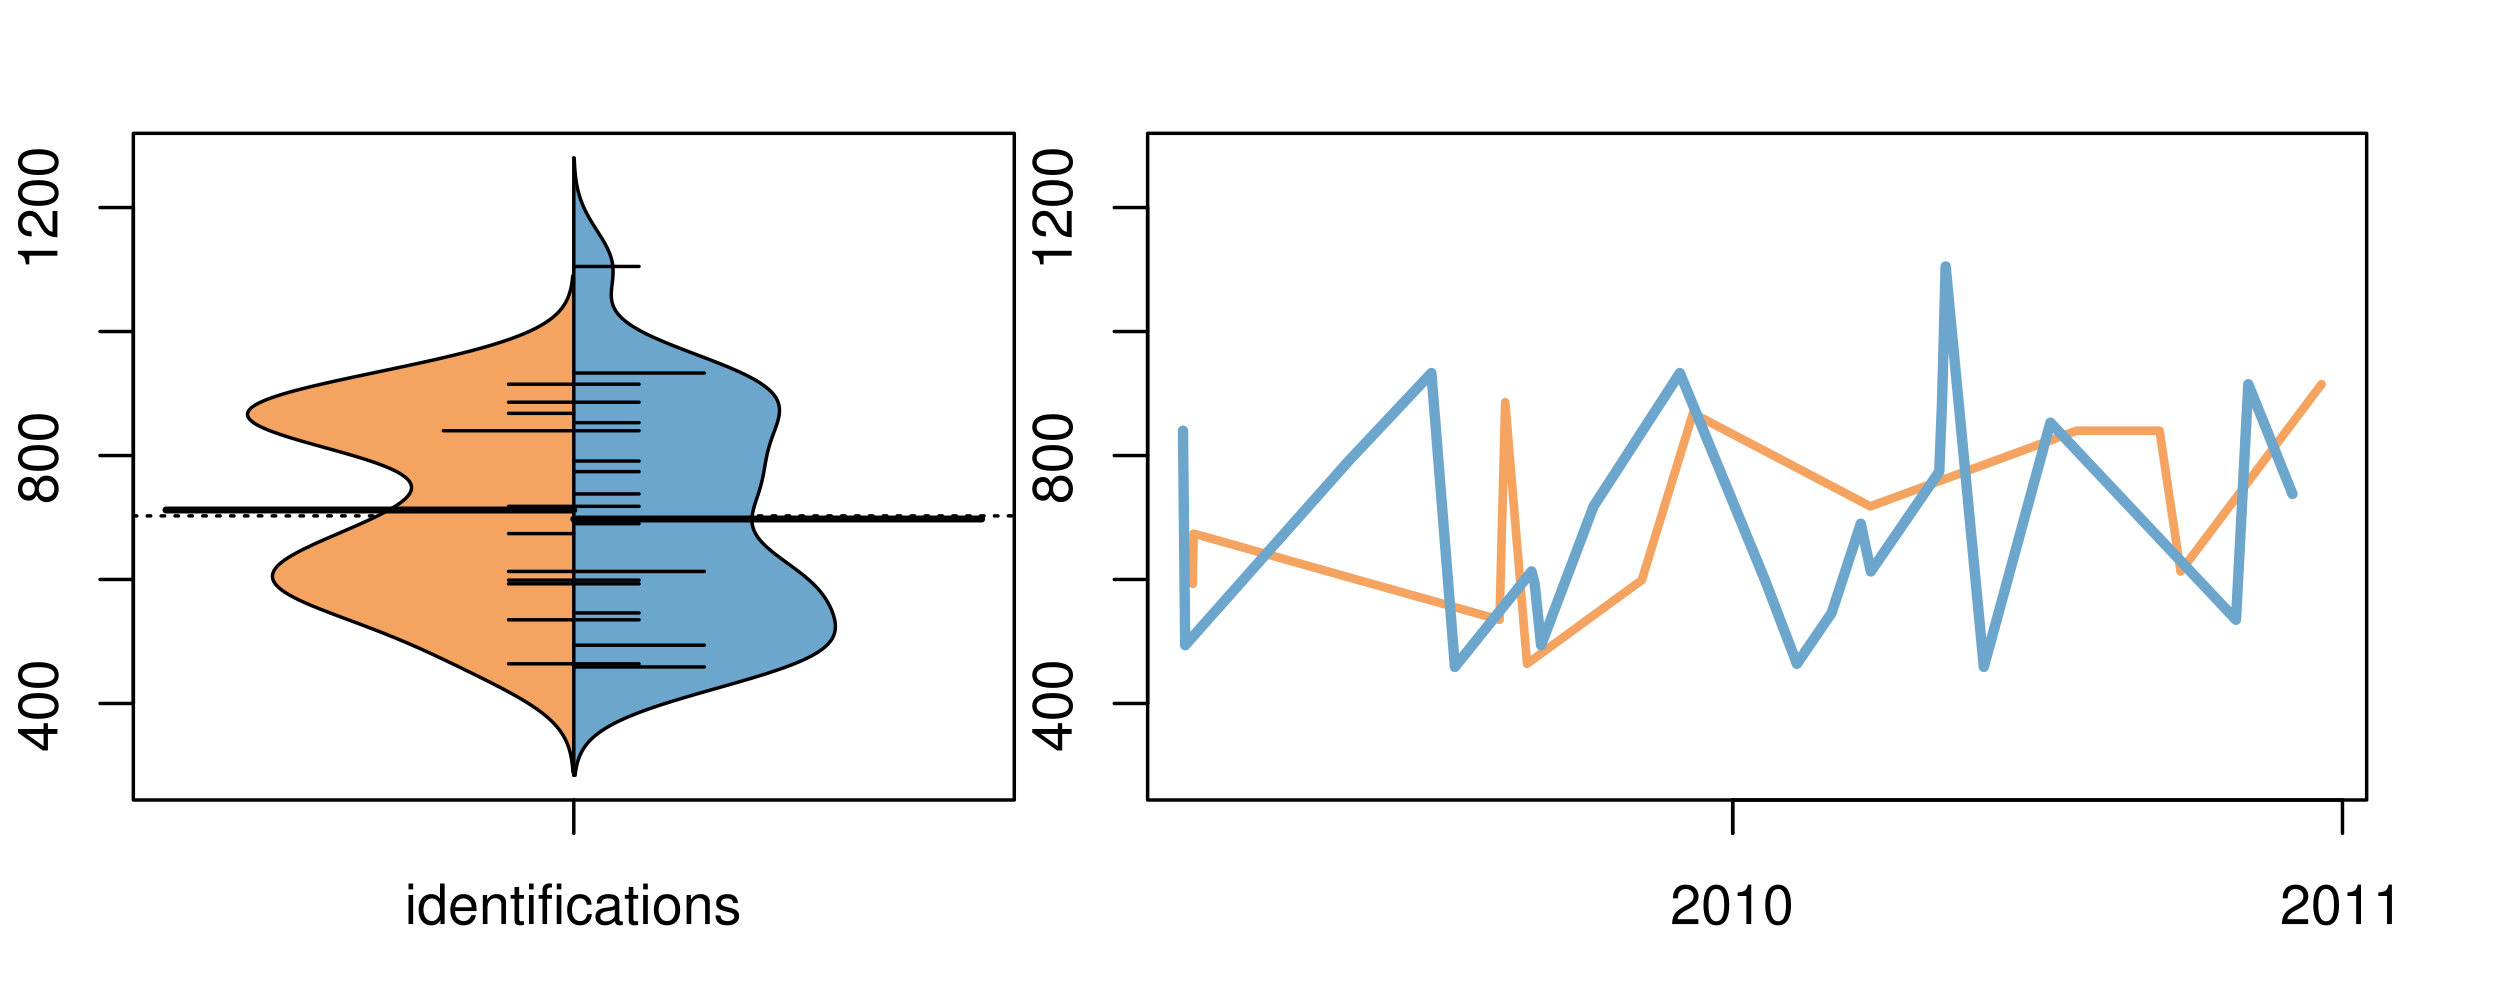 <?xml version="1.0" encoding="UTF-8"?>
<svg xmlns="http://www.w3.org/2000/svg" xmlns:xlink="http://www.w3.org/1999/xlink" width="540pt" height="216pt" viewBox="0 0 540 216" version="1.1">
<defs>
<g>
<symbol overflow="visible" id="glyph0-0">
<path style="stroke:none;" d="M -2.047 -3.922 L 0 -3.922 L 0 -4.984 L -2.047 -4.984 L -2.047 -6.234 L -2.984 -6.234 L -2.984 -4.984 L -8.516 -4.984 L -8.516 -4.203 L -3.156 -0.344 L -2.047 -0.344 Z M -2.984 -3.922 L -2.984 -1.266 L -6.703 -3.922 Z M -2.984 -3.922 "/>
</symbol>
<symbol overflow="visible" id="glyph0-1">
<path style="stroke:none;" d="M -8.516 -3.297 C -8.516 -2.516 -8.156 -1.781 -7.578 -1.344 C -6.828 -0.797 -5.688 -0.516 -4.109 -0.516 C -1.25 -0.516 0.281 -1.469 0.281 -3.297 C 0.281 -5.094 -1.25 -6.078 -4.047 -6.078 C -5.703 -6.078 -6.797 -5.812 -7.578 -5.25 C -8.172 -4.812 -8.516 -4.109 -8.516 -3.297 Z M -7.578 -3.297 C -7.578 -4.438 -6.422 -5 -4.141 -5 C -1.734 -5 -0.594 -4.453 -0.594 -3.281 C -0.594 -2.156 -1.781 -1.594 -4.109 -1.594 C -6.438 -1.594 -7.578 -2.156 -7.578 -3.297 Z M -7.578 -3.297 "/>
</symbol>
<symbol overflow="visible" id="glyph0-2">
<path style="stroke:none;" d="M -4.469 -4.688 C -5 -5.562 -5.438 -5.859 -6.234 -5.859 C -7.578 -5.859 -8.516 -4.812 -8.516 -3.297 C -8.516 -1.797 -7.578 -0.75 -6.234 -0.75 C -5.453 -0.75 -5.016 -1.031 -4.469 -1.891 C -4.016 -0.922 -3.297 -0.438 -2.359 -0.438 C -0.797 -0.438 0.281 -1.625 0.281 -3.297 C 0.281 -4.984 -0.797 -6.156 -2.359 -6.156 C -3.297 -6.156 -4.016 -5.672 -4.469 -4.688 Z M -7.578 -3.297 C -7.578 -4.203 -7.047 -4.781 -6.219 -4.781 C -5.422 -4.781 -4.891 -4.188 -4.891 -3.297 C -4.891 -2.406 -5.422 -1.828 -6.234 -1.828 C -7.047 -1.828 -7.578 -2.406 -7.578 -3.297 Z M -4.016 -3.297 C -4.016 -4.359 -3.344 -5.078 -2.344 -5.078 C -1.328 -5.078 -0.656 -4.359 -0.656 -3.281 C -0.656 -2.25 -1.344 -1.531 -2.344 -1.531 C -3.344 -1.531 -4.016 -2.25 -4.016 -3.297 Z M -4.016 -3.297 "/>
</symbol>
<symbol overflow="visible" id="glyph0-3">
<path style="stroke:none;" d="M -6.062 -3.109 L 0 -3.109 L 0 -4.156 L -8.516 -4.156 L -8.516 -3.469 C -7.203 -3.094 -7.016 -2.859 -6.812 -1.219 L -6.062 -1.219 Z M -6.062 -3.109 "/>
</symbol>
<symbol overflow="visible" id="glyph0-4">
<path style="stroke:none;" d="M -1.047 -6.078 L -1.047 -1.594 C -1.734 -1.703 -2.188 -2.094 -2.797 -3.125 L -3.438 -4.328 C -4.094 -5.516 -4.969 -6.125 -6.016 -6.125 C -6.719 -6.125 -7.375 -5.844 -7.844 -5.344 C -8.297 -4.844 -8.516 -4.219 -8.516 -3.406 C -8.516 -2.328 -8.125 -1.531 -7.406 -1.062 C -6.953 -0.75 -6.422 -0.625 -5.562 -0.594 L -5.562 -1.656 C -6.125 -1.688 -6.484 -1.766 -6.75 -1.906 C -7.266 -2.188 -7.578 -2.734 -7.578 -3.375 C -7.578 -4.328 -6.906 -5.047 -5.984 -5.047 C -5.312 -5.047 -4.734 -4.656 -4.312 -3.906 L -3.688 -2.797 C -2.672 -1.016 -1.875 -0.5 0 -0.406 L 0 -6.078 Z M -1.047 -6.078 "/>
</symbol>
<symbol overflow="visible" id="glyph0-5">
<path style="stroke:none;" d="M -8.75 -5.938 L -8.75 -4.938 L -5.5 -4.938 C -6.125 -4.531 -6.469 -3.859 -6.469 -3.016 C -6.469 -1.375 -5.156 -0.312 -3.156 -0.312 C -1.031 -0.312 0.281 -1.359 0.281 -3.047 C 0.281 -3.906 -0.047 -4.516 -0.828 -5.047 L 0 -5.047 L 0 -5.938 Z M -5.531 -3.188 C -5.531 -4.266 -4.578 -4.938 -3.078 -4.938 C -1.625 -4.938 -0.656 -4.25 -0.656 -3.188 C -0.656 -2.094 -1.625 -1.359 -3.094 -1.359 C -4.562 -1.359 -5.531 -2.094 -5.531 -3.188 Z M -5.531 -3.188 "/>
</symbol>
<symbol overflow="visible" id="glyph0-6">
<path style="stroke:none;" d="M -6.281 -3.094 L -6.281 -2.047 L -7.266 -2.047 C -7.688 -2.047 -7.906 -2.297 -7.906 -2.75 C -7.906 -2.828 -7.906 -2.875 -7.891 -3.094 L -8.719 -3.094 C -8.766 -2.875 -8.781 -2.734 -8.781 -2.531 C -8.781 -1.609 -8.25 -1.062 -7.359 -1.062 L -6.281 -1.062 L -6.281 -0.219 L -5.469 -0.219 L -5.469 -1.062 L 0 -1.062 L 0 -2.047 L -5.469 -2.047 L -5.469 -3.094 Z M -6.281 -3.094 "/>
</symbol>
<symbol overflow="visible" id="glyph0-7">
<path style="stroke:none;" d="M 1.516 -6.938 L 1.516 0.266 L 2.109 0.266 L 2.109 -6.938 Z M 1.516 -6.938 "/>
</symbol>
<symbol overflow="visible" id="glyph0-8">
<path style="stroke:none;" d="M -6.469 -3.266 C -6.469 -1.5 -5.203 -0.438 -3.094 -0.438 C -0.984 -0.438 0.281 -1.484 0.281 -3.281 C 0.281 -5.047 -0.984 -6.125 -3.047 -6.125 C -5.219 -6.125 -6.469 -5.078 -6.469 -3.266 Z M -5.547 -3.281 C -5.547 -4.406 -4.625 -5.078 -3.062 -5.078 C -1.578 -5.078 -0.641 -4.375 -0.641 -3.281 C -0.641 -2.156 -1.578 -1.469 -3.094 -1.469 C -4.609 -1.469 -5.547 -2.156 -5.547 -3.281 Z M -5.547 -3.281 "/>
</symbol>
<symbol overflow="visible" id="glyph0-9">
<path style="stroke:none;" d="M -8.75 -1.828 L -8.75 -0.812 L 0 -0.812 L 0 -1.828 Z M -8.75 -1.828 "/>
</symbol>
<symbol overflow="visible" id="glyph0-10">
<path style="stroke:none;" d="M -1.25 -2.297 L -1.25 -1.047 L 0 -1.047 L 0 -2.297 Z M -1.25 -2.297 "/>
</symbol>
<symbol overflow="visible" id="glyph0-11">
<path style="stroke:none;" d="M -3.906 -2.656 L -3.906 -3.234 C -3.906 -4.391 -3.391 -4.984 -2.359 -4.984 C -1.297 -4.984 -0.656 -4.328 -0.656 -3.234 C -0.656 -2.078 -1.234 -1.516 -2.469 -1.438 L -2.469 -0.391 C -1.781 -0.438 -1.344 -0.547 -0.953 -0.75 C -0.141 -1.188 0.281 -2.031 0.281 -3.188 C 0.281 -4.938 -0.766 -6.078 -2.375 -6.078 C -3.453 -6.078 -4.062 -5.656 -4.406 -4.625 C -4.719 -5.422 -5.312 -5.812 -6.172 -5.812 C -7.625 -5.812 -8.516 -4.844 -8.516 -3.234 C -8.516 -1.516 -7.578 -0.594 -5.766 -0.562 L -5.766 -1.625 C -6.281 -1.625 -6.562 -1.688 -6.828 -1.812 C -7.297 -2.047 -7.578 -2.578 -7.578 -3.234 C -7.578 -4.172 -7.031 -4.734 -6.125 -4.734 C -5.531 -4.734 -5.172 -4.531 -4.984 -4.062 C -4.859 -3.766 -4.812 -3.391 -4.797 -2.656 Z M -3.906 -2.656 "/>
</symbol>
<symbol overflow="visible" id="glyph0-12">
<path style="stroke:none;" d="M 0 -3.422 L -6.281 -5.828 L -6.281 -4.703 L -1.188 -2.922 L -6.281 -1.25 L -6.281 -0.125 L 0 -2.328 Z M 0 -3.422 "/>
</symbol>
<symbol overflow="visible" id="glyph0-13">
<path style="stroke:none;" d="M -0.594 -6.422 C -0.562 -6.312 -0.562 -6.266 -0.562 -6.203 C -0.562 -5.859 -0.75 -5.656 -1.062 -5.656 L -4.75 -5.656 C -5.875 -5.656 -6.469 -4.844 -6.469 -3.297 C -6.469 -2.391 -6.203 -1.625 -5.734 -1.219 C -5.406 -0.922 -5.047 -0.797 -4.422 -0.781 L -4.422 -1.781 C -5.203 -1.875 -5.547 -2.328 -5.547 -3.266 C -5.547 -4.156 -5.203 -4.672 -4.609 -4.672 L -4.344 -4.672 C -3.922 -4.672 -3.75 -4.422 -3.641 -3.625 C -3.469 -2.203 -3.422 -1.984 -3.266 -1.609 C -2.969 -0.875 -2.406 -0.5 -1.578 -0.5 C -0.438 -0.5 0.281 -1.297 0.281 -2.562 C 0.281 -3.359 0 -4 -0.641 -4.703 C -0.016 -4.781 0.281 -5.094 0.281 -5.734 C 0.281 -5.938 0.25 -6.094 0.172 -6.422 Z M -1.984 -4.672 C -1.641 -4.672 -1.438 -4.578 -1.156 -4.266 C -0.797 -3.859 -0.594 -3.375 -0.594 -2.781 C -0.594 -2 -0.969 -1.547 -1.609 -1.547 C -2.266 -1.547 -2.609 -1.984 -2.766 -3.062 C -2.906 -4.109 -2.953 -4.328 -3.109 -4.672 Z M -1.984 -4.672 "/>
</symbol>
<symbol overflow="visible" id="glyph0-14">
<path style="stroke:none;" d="M 0 -5.781 L -6.281 -5.781 L -6.281 -4.781 L -2.719 -4.781 C -1.438 -4.781 -0.594 -4.109 -0.594 -3.078 C -0.594 -2.281 -1.078 -1.781 -1.844 -1.781 L -6.281 -1.781 L -6.281 -0.781 L -1.438 -0.781 C -0.391 -0.781 0.281 -1.562 0.281 -2.781 C 0.281 -3.703 -0.047 -4.297 -0.875 -4.891 L 0 -4.891 Z M 0 -5.781 "/>
</symbol>
<symbol overflow="visible" id="glyph0-15">
<path style="stroke:none;" d="M -2.812 -6.156 C -3.766 -6.156 -4.344 -6.078 -4.812 -5.906 C -5.844 -5.5 -6.469 -4.531 -6.469 -3.359 C -6.469 -1.609 -5.125 -0.484 -3.062 -0.484 C -1 -0.484 0.281 -1.578 0.281 -3.344 C 0.281 -4.781 -0.547 -5.766 -1.906 -6.031 L -1.906 -5.016 C -1.078 -4.734 -0.641 -4.172 -0.641 -3.375 C -0.641 -2.734 -0.938 -2.203 -1.469 -1.859 C -1.828 -1.625 -2.188 -1.531 -2.812 -1.531 Z M -3.625 -1.547 C -4.781 -1.625 -5.547 -2.344 -5.547 -3.344 C -5.547 -4.328 -4.734 -5.094 -3.703 -5.094 C -3.672 -5.094 -3.641 -5.094 -3.625 -5.078 Z M -3.625 -1.547 "/>
</symbol>
<symbol overflow="visible" id="glyph1-0">
<path style="stroke:none;" d="M 1.797 -6.281 L 0.797 -6.281 L 0.797 0 L 1.797 0 Z M 1.797 -8.75 L 0.797 -8.75 L 0.797 -7.484 L 1.797 -7.484 Z M 1.797 -8.75 "/>
</symbol>
<symbol overflow="visible" id="glyph1-1">
<path style="stroke:none;" d="M 5.938 -8.75 L 4.938 -8.75 L 4.938 -5.5 C 4.531 -6.125 3.859 -6.469 3.016 -6.469 C 1.375 -6.469 0.312 -5.156 0.312 -3.156 C 0.312 -1.031 1.359 0.281 3.047 0.281 C 3.906 0.281 4.516 -0.047 5.047 -0.828 L 5.047 0 L 5.938 0 Z M 3.188 -5.531 C 4.266 -5.531 4.938 -4.578 4.938 -3.078 C 4.938 -1.625 4.25 -0.656 3.188 -0.656 C 2.094 -0.656 1.359 -1.625 1.359 -3.094 C 1.359 -4.562 2.094 -5.531 3.188 -5.531 Z M 3.188 -5.531 "/>
</symbol>
<symbol overflow="visible" id="glyph1-2">
<path style="stroke:none;" d="M 6.156 -2.812 C 6.156 -3.766 6.078 -4.344 5.906 -4.812 C 5.5 -5.844 4.531 -6.469 3.359 -6.469 C 1.609 -6.469 0.484 -5.125 0.484 -3.062 C 0.484 -1 1.578 0.281 3.344 0.281 C 4.781 0.281 5.766 -0.547 6.031 -1.906 L 5.016 -1.906 C 4.734 -1.078 4.172 -0.641 3.375 -0.641 C 2.734 -0.641 2.203 -0.938 1.859 -1.469 C 1.625 -1.828 1.531 -2.188 1.531 -2.812 Z M 1.547 -3.625 C 1.625 -4.781 2.344 -5.547 3.344 -5.547 C 4.328 -5.547 5.094 -4.734 5.094 -3.703 C 5.094 -3.672 5.094 -3.641 5.078 -3.625 Z M 1.547 -3.625 "/>
</symbol>
<symbol overflow="visible" id="glyph1-3">
<path style="stroke:none;" d="M 0.844 -6.281 L 0.844 0 L 1.844 0 L 1.844 -3.469 C 1.844 -4.75 2.516 -5.594 3.547 -5.594 C 4.344 -5.594 4.844 -5.109 4.844 -4.359 L 4.844 0 L 5.844 0 L 5.844 -4.75 C 5.844 -5.797 5.062 -6.469 3.859 -6.469 C 2.922 -6.469 2.312 -6.109 1.766 -5.234 L 1.766 -6.281 Z M 0.844 -6.281 "/>
</symbol>
<symbol overflow="visible" id="glyph1-4">
<path style="stroke:none;" d="M 3.047 -6.281 L 2.016 -6.281 L 2.016 -8.016 L 1.016 -8.016 L 1.016 -6.281 L 0.172 -6.281 L 0.172 -5.469 L 1.016 -5.469 L 1.016 -0.719 C 1.016 -0.078 1.453 0.281 2.234 0.281 C 2.469 0.281 2.719 0.25 3.047 0.188 L 3.047 -0.641 C 2.922 -0.609 2.766 -0.594 2.562 -0.594 C 2.141 -0.594 2.016 -0.719 2.016 -1.156 L 2.016 -5.469 L 3.047 -5.469 Z M 3.047 -6.281 "/>
</symbol>
<symbol overflow="visible" id="glyph1-5">
<path style="stroke:none;" d="M 3.094 -6.281 L 2.047 -6.281 L 2.047 -7.266 C 2.047 -7.688 2.297 -7.906 2.75 -7.906 C 2.828 -7.906 2.875 -7.906 3.094 -7.891 L 3.094 -8.719 C 2.875 -8.766 2.734 -8.781 2.531 -8.781 C 1.609 -8.781 1.062 -8.25 1.062 -7.359 L 1.062 -6.281 L 0.219 -6.281 L 0.219 -5.469 L 1.062 -5.469 L 1.062 0 L 2.047 0 L 2.047 -5.469 L 3.094 -5.469 Z M 3.094 -6.281 "/>
</symbol>
<symbol overflow="visible" id="glyph1-6">
<path style="stroke:none;" d="M 5.656 -4.172 C 5.609 -4.781 5.469 -5.188 5.234 -5.531 C 4.797 -6.125 4.047 -6.469 3.172 -6.469 C 1.469 -6.469 0.375 -5.125 0.375 -3.031 C 0.375 -1.016 1.453 0.281 3.156 0.281 C 4.656 0.281 5.609 -0.625 5.719 -2.156 L 4.719 -2.156 C 4.547 -1.156 4.031 -0.641 3.188 -0.641 C 2.078 -0.641 1.422 -1.547 1.422 -3.031 C 1.422 -4.609 2.062 -5.547 3.156 -5.547 C 4 -5.547 4.531 -5.047 4.641 -4.172 Z M 5.656 -4.172 "/>
</symbol>
<symbol overflow="visible" id="glyph1-7">
<path style="stroke:none;" d="M 6.422 -0.594 C 6.312 -0.562 6.266 -0.562 6.203 -0.562 C 5.859 -0.562 5.656 -0.75 5.656 -1.062 L 5.656 -4.75 C 5.656 -5.875 4.844 -6.469 3.297 -6.469 C 2.391 -6.469 1.625 -6.203 1.219 -5.734 C 0.922 -5.406 0.797 -5.047 0.781 -4.422 L 1.781 -4.422 C 1.875 -5.203 2.328 -5.547 3.266 -5.547 C 4.156 -5.547 4.672 -5.203 4.672 -4.609 L 4.672 -4.344 C 4.672 -3.922 4.422 -3.75 3.625 -3.641 C 2.203 -3.469 1.984 -3.422 1.609 -3.266 C 0.875 -2.969 0.5 -2.406 0.5 -1.578 C 0.5 -0.438 1.297 0.281 2.562 0.281 C 3.359 0.281 4 0 4.703 -0.641 C 4.781 -0.016 5.094 0.281 5.734 0.281 C 5.938 0.281 6.094 0.25 6.422 0.172 Z M 4.672 -1.984 C 4.672 -1.641 4.578 -1.438 4.266 -1.156 C 3.859 -0.797 3.375 -0.594 2.781 -0.594 C 2 -0.594 1.547 -0.969 1.547 -1.609 C 1.547 -2.266 1.984 -2.609 3.062 -2.766 C 4.109 -2.906 4.328 -2.953 4.672 -3.109 Z M 4.672 -1.984 "/>
</symbol>
<symbol overflow="visible" id="glyph1-8">
<path style="stroke:none;" d="M 3.266 -6.469 C 1.5 -6.469 0.438 -5.203 0.438 -3.094 C 0.438 -0.984 1.484 0.281 3.281 0.281 C 5.047 0.281 6.125 -0.984 6.125 -3.047 C 6.125 -5.219 5.078 -6.469 3.266 -6.469 Z M 3.281 -5.547 C 4.406 -5.547 5.078 -4.625 5.078 -3.062 C 5.078 -1.578 4.375 -0.641 3.281 -0.641 C 2.156 -0.641 1.469 -1.578 1.469 -3.094 C 1.469 -4.609 2.156 -5.547 3.281 -5.547 Z M 3.281 -5.547 "/>
</symbol>
<symbol overflow="visible" id="glyph1-9">
<path style="stroke:none;" d="M 5.25 -4.531 C 5.25 -5.766 4.422 -6.469 2.969 -6.469 C 1.516 -6.469 0.562 -5.719 0.562 -4.547 C 0.562 -3.562 1.062 -3.094 2.562 -2.734 L 3.484 -2.516 C 4.188 -2.344 4.469 -2.094 4.469 -1.625 C 4.469 -1.047 3.875 -0.641 3 -0.641 C 2.453 -0.641 2 -0.797 1.75 -1.062 C 1.594 -1.25 1.531 -1.422 1.469 -1.875 L 0.406 -1.875 C 0.453 -0.422 1.266 0.281 2.922 0.281 C 4.5 0.281 5.516 -0.5 5.516 -1.719 C 5.516 -2.656 4.984 -3.172 3.734 -3.469 L 2.766 -3.703 C 1.953 -3.891 1.609 -4.156 1.609 -4.594 C 1.609 -5.172 2.125 -5.547 2.938 -5.547 C 3.75 -5.547 4.172 -5.203 4.203 -4.531 Z M 5.25 -4.531 "/>
</symbol>
<symbol overflow="visible" id="glyph1-10">
<path style="stroke:none;" d="M 6.078 -1.047 L 1.594 -1.047 C 1.703 -1.734 2.094 -2.188 3.125 -2.797 L 4.328 -3.438 C 5.516 -4.094 6.125 -4.969 6.125 -6.016 C 6.125 -6.719 5.844 -7.375 5.344 -7.844 C 4.844 -8.297 4.219 -8.516 3.406 -8.516 C 2.328 -8.516 1.531 -8.125 1.062 -7.406 C 0.75 -6.953 0.625 -6.422 0.594 -5.562 L 1.656 -5.562 C 1.688 -6.125 1.766 -6.484 1.906 -6.75 C 2.188 -7.266 2.734 -7.578 3.375 -7.578 C 4.328 -7.578 5.047 -6.906 5.047 -5.984 C 5.047 -5.312 4.656 -4.734 3.906 -4.312 L 2.797 -3.688 C 1.016 -2.672 0.5 -1.875 0.406 0 L 6.078 0 Z M 6.078 -1.047 "/>
</symbol>
<symbol overflow="visible" id="glyph1-11">
<path style="stroke:none;" d="M 3.297 -8.516 C 2.516 -8.516 1.781 -8.156 1.344 -7.578 C 0.797 -6.828 0.516 -5.688 0.516 -4.109 C 0.516 -1.25 1.469 0.281 3.297 0.281 C 5.094 0.281 6.078 -1.25 6.078 -4.047 C 6.078 -5.703 5.812 -6.797 5.25 -7.578 C 4.812 -8.172 4.109 -8.516 3.297 -8.516 Z M 3.297 -7.578 C 4.438 -7.578 5 -6.422 5 -4.141 C 5 -1.734 4.453 -0.594 3.281 -0.594 C 2.156 -0.594 1.594 -1.781 1.594 -4.109 C 1.594 -6.438 2.156 -7.578 3.297 -7.578 Z M 3.297 -7.578 "/>
</symbol>
<symbol overflow="visible" id="glyph1-12">
<path style="stroke:none;" d="M 3.109 -6.062 L 3.109 0 L 4.156 0 L 4.156 -8.516 L 3.469 -8.516 C 3.094 -7.203 2.859 -7.016 1.219 -6.812 L 1.219 -6.062 Z M 3.109 -6.062 "/>
</symbol>
</g>
<clipPath id="clip1">
  <path d="M 28.801 28.801 L 220.086 28.801 L 220.086 173.801 L 28.801 173.801 Z M 28.801 28.801 "/>
</clipPath>
<clipPath id="clip2">
  <path d="M 247.887 28.801 L 512.199 28.801 L 512.199 173.801 L 247.887 173.801 Z M 247.887 28.801 "/>
</clipPath>
<clipPath id="clip3">
  <path d="M 233.484 14.398 L 526.598 14.398 L 526.598 188.199 L 233.484 188.199 Z M 233.484 14.398 "/>
</clipPath>
<clipPath id="clip4">
  <path d="M 247.887 28.801 L 512.199 28.801 L 512.199 173.801 L 247.887 173.801 Z M 247.887 28.801 "/>
</clipPath>
</defs>
<g id="surface741">
<path style="fill:none;stroke-width:0.75;stroke-linecap:round;stroke-linejoin:round;stroke:rgb(0%,0%,0%);stroke-opacity:1;stroke-miterlimit:10;" d="M 28.801 172.801 L 219.086 172.801 L 219.086 28.801 L 28.801 28.801 L 28.801 172.801 "/>
<path style="fill:none;stroke-width:0.75;stroke-linecap:round;stroke-linejoin:round;stroke:rgb(0%,0%,0%);stroke-opacity:1;stroke-miterlimit:10;" d="M 28.801 151.949 L 28.801 44.832 "/>
<path style="fill:none;stroke-width:0.75;stroke-linecap:round;stroke-linejoin:round;stroke:rgb(0%,0%,0%);stroke-opacity:1;stroke-miterlimit:10;" d="M 28.801 151.949 L 21.602 151.949 "/>
<path style="fill:none;stroke-width:0.75;stroke-linecap:round;stroke-linejoin:round;stroke:rgb(0%,0%,0%);stroke-opacity:1;stroke-miterlimit:10;" d="M 28.801 125.168 L 21.602 125.168 "/>
<path style="fill:none;stroke-width:0.75;stroke-linecap:round;stroke-linejoin:round;stroke:rgb(0%,0%,0%);stroke-opacity:1;stroke-miterlimit:10;" d="M 28.801 98.391 L 21.602 98.391 "/>
<path style="fill:none;stroke-width:0.75;stroke-linecap:round;stroke-linejoin:round;stroke:rgb(0%,0%,0%);stroke-opacity:1;stroke-miterlimit:10;" d="M 28.801 71.609 L 21.602 71.609 "/>
<path style="fill:none;stroke-width:0.75;stroke-linecap:round;stroke-linejoin:round;stroke:rgb(0%,0%,0%);stroke-opacity:1;stroke-miterlimit:10;" d="M 28.801 44.832 L 21.602 44.832 "/>
<g style="fill:rgb(0%,0%,0%);fill-opacity:1;">
  <use xlink:href="#glyph0-0" x="12.396" y="162.449"/>
  <use xlink:href="#glyph0-1" x="12.396" y="155.777"/>
  <use xlink:href="#glyph0-1" x="12.396" y="149.105"/>
</g>
<g style="fill:rgb(0%,0%,0%);fill-opacity:1;">
  <use xlink:href="#glyph0-2" x="12.396" y="108.891"/>
  <use xlink:href="#glyph0-1" x="12.396" y="102.219"/>
  <use xlink:href="#glyph0-1" x="12.396" y="95.547"/>
</g>
<g style="fill:rgb(0%,0%,0%);fill-opacity:1;">
  <use xlink:href="#glyph0-3" x="12.396" y="58.332"/>
  <use xlink:href="#glyph0-4" x="12.396" y="51.66"/>
  <use xlink:href="#glyph0-1" x="12.396" y="44.988"/>
  <use xlink:href="#glyph0-1" x="12.396" y="38.316"/>
</g>
<path style="fill:none;stroke-width:0.75;stroke-linecap:round;stroke-linejoin:round;stroke:rgb(0%,0%,0%);stroke-opacity:1;stroke-miterlimit:10;" d="M 123.941 172.801 L 123.941 172.801 "/>
<path style="fill:none;stroke-width:0.75;stroke-linecap:round;stroke-linejoin:round;stroke:rgb(0%,0%,0%);stroke-opacity:1;stroke-miterlimit:10;" d="M 123.941 172.801 L 123.941 180 "/>
<g style="fill:rgb(0%,0%,0%);fill-opacity:1;">
  <use xlink:href="#glyph1-0" x="87.441" y="199.596"/>
  <use xlink:href="#glyph1-1" x="90.105" y="199.596"/>
  <use xlink:href="#glyph1-2" x="96.777" y="199.596"/>
  <use xlink:href="#glyph1-3" x="103.449" y="199.596"/>
  <use xlink:href="#glyph1-4" x="110.121" y="199.596"/>
  <use xlink:href="#glyph1-0" x="113.457" y="199.596"/>
  <use xlink:href="#glyph1-5" x="116.121" y="199.596"/>
  <use xlink:href="#glyph1-0" x="119.457" y="199.596"/>
  <use xlink:href="#glyph1-6" x="122.121" y="199.596"/>
  <use xlink:href="#glyph1-7" x="128.121" y="199.596"/>
  <use xlink:href="#glyph1-4" x="134.793" y="199.596"/>
  <use xlink:href="#glyph1-0" x="138.129" y="199.596"/>
  <use xlink:href="#glyph1-8" x="140.793" y="199.596"/>
  <use xlink:href="#glyph1-3" x="147.465" y="199.596"/>
  <use xlink:href="#glyph1-9" x="154.137" y="199.596"/>
</g>
<g clip-path="url(#clip1)" clip-rule="nonzero">
<path style="fill:none;stroke-width:0.75;stroke-linecap:round;stroke-linejoin:round;stroke:rgb(0%,0%,0%);stroke-opacity:1;stroke-dasharray:0.75,2.25;stroke-miterlimit:10;" d="M 28.801 111.434 L 219.086 111.434 "/>
<path style=" stroke:none;fill-rule:nonzero;fill:rgb(95.686%,64.314%,37.647%);fill-opacity:1;" d="M 123.941 59.574 L 123.719 59.574 L 123.695 59.785 L 123.676 59.992 L 123.629 60.414 L 123.602 60.621 L 123.574 60.832 L 123.512 61.254 L 123.473 61.461 L 123.438 61.672 L 123.352 62.094 L 123.305 62.301 L 123.258 62.512 L 123.203 62.723 L 123.145 62.93 L 123.086 63.141 L 122.953 63.562 L 122.879 63.77 L 122.801 63.98 L 122.719 64.191 L 122.629 64.398 L 122.535 64.609 L 122.438 64.82 L 122.332 65.031 L 122.223 65.238 L 122.105 65.449 L 121.98 65.66 L 121.848 65.867 L 121.707 66.078 L 121.562 66.289 L 121.41 66.5 L 121.242 66.707 L 121.074 66.918 L 120.891 67.129 L 120.699 67.336 L 120.504 67.547 L 120.293 67.758 L 120.07 67.969 L 119.844 68.176 L 119.598 68.387 L 119.348 68.598 L 119.082 68.805 L 118.801 69.016 L 118.516 69.227 L 118.211 69.438 L 117.895 69.645 L 117.57 69.855 L 117.223 70.066 L 116.867 70.273 L 116.496 70.484 L 116.109 70.695 L 115.711 70.906 L 115.293 71.113 L 114.859 71.324 L 114.414 71.535 L 113.949 71.742 L 113.469 71.953 L 112.977 72.164 L 112.457 72.375 L 111.93 72.582 L 111.383 72.793 L 110.816 73.004 L 110.238 73.211 L 109.637 73.422 L 109.023 73.633 L 108.395 73.844 L 107.738 74.051 L 107.07 74.262 L 106.387 74.473 L 105.684 74.68 L 104.965 74.891 L 104.23 75.102 L 103.477 75.312 L 102.711 75.52 L 101.922 75.73 L 101.121 75.941 L 100.309 76.152 L 99.473 76.359 L 98.625 76.57 L 97.766 76.781 L 96.891 76.988 L 96.004 77.199 L 95.102 77.41 L 94.188 77.621 L 93.266 77.828 L 92.328 78.039 L 91.383 78.25 L 90.43 78.457 L 89.465 78.668 L 88.496 78.879 L 87.52 79.09 L 86.535 79.297 L 85.547 79.508 L 84.555 79.719 L 83.559 79.926 L 82.562 80.137 L 80.562 80.559 L 79.566 80.766 L 78.57 80.977 L 77.578 81.188 L 76.59 81.395 L 74.629 81.816 L 73.664 82.027 L 72.707 82.234 L 71.758 82.445 L 70.824 82.656 L 69.898 82.863 L 68.992 83.074 L 68.098 83.285 L 67.219 83.496 L 66.359 83.703 L 65.52 83.914 L 64.695 84.125 L 63.902 84.332 L 63.121 84.543 L 62.367 84.754 L 61.641 84.965 L 60.934 85.172 L 60.258 85.383 L 59.609 85.594 L 58.98 85.801 L 58.395 86.012 L 57.832 86.223 L 57.297 86.434 L 56.805 86.641 L 56.336 86.852 L 55.902 87.062 L 55.508 87.27 L 55.137 87.48 L 54.812 87.691 L 54.52 87.902 L 54.25 88.109 L 54.035 88.32 L 53.848 88.531 L 53.695 88.742 L 53.586 88.949 L 53.504 89.16 L 53.469 89.371 L 53.465 89.578 L 53.488 89.789 L 53.566 90 L 53.672 90.211 L 53.805 90.418 L 53.988 90.629 L 54.195 90.84 L 54.438 91.047 L 54.719 91.258 L 55.023 91.469 L 55.367 91.68 L 55.742 91.887 L 56.137 92.098 L 56.578 92.309 L 57.035 92.516 L 57.52 92.727 L 58.039 92.938 L 58.574 93.148 L 59.137 93.355 L 59.727 93.566 L 60.324 93.777 L 60.957 93.984 L 61.602 94.195 L 62.258 94.406 L 62.941 94.617 L 63.633 94.824 L 64.336 95.035 L 65.055 95.246 L 65.777 95.453 L 66.516 95.664 L 67.258 95.875 L 68.004 96.086 L 68.758 96.293 L 70.266 96.715 L 71.02 96.922 L 71.773 97.133 L 72.523 97.344 L 73.27 97.555 L 74.012 97.762 L 74.742 97.973 L 75.465 98.184 L 76.184 98.391 L 76.883 98.602 L 77.574 98.812 L 78.254 99.023 L 78.914 99.23 L 79.566 99.441 L 80.195 99.652 L 80.805 99.859 L 81.406 100.07 L 81.977 100.281 L 82.535 100.492 L 83.074 100.699 L 83.586 100.91 L 84.078 101.121 L 84.551 101.332 L 84.992 101.539 L 85.422 101.75 L 85.82 101.961 L 86.195 102.168 L 86.551 102.379 L 86.871 102.59 L 87.176 102.801 L 87.457 103.008 L 87.703 103.219 L 87.938 103.43 L 88.137 103.637 L 88.312 103.848 L 88.473 104.059 L 88.598 104.27 L 88.703 104.477 L 88.789 104.688 L 88.84 104.898 L 88.879 105.105 L 88.891 105.316 L 88.879 105.527 L 88.852 105.738 L 88.793 105.945 L 88.719 106.156 L 88.625 106.367 L 88.504 106.574 L 88.371 106.785 L 88.219 106.996 L 88.043 107.207 L 87.855 107.414 L 87.648 107.625 L 87.422 107.836 L 87.188 108.043 L 86.926 108.254 L 86.656 108.465 L 86.371 108.676 L 86.07 108.883 L 85.762 109.094 L 85.434 109.305 L 85.098 109.512 L 84.75 109.723 L 84.391 109.934 L 84.02 110.145 L 83.641 110.352 L 83.25 110.562 L 82.852 110.773 L 82.445 110.98 L 81.609 111.402 L 81.176 111.613 L 80.742 111.82 L 80.301 112.031 L 79.852 112.242 L 79.398 112.449 L 78.941 112.66 L 78.012 113.082 L 77.539 113.289 L 77.066 113.5 L 76.59 113.711 L 76.109 113.918 L 75.629 114.129 L 74.66 114.551 L 74.176 114.758 L 73.688 114.969 L 73.203 115.18 L 72.715 115.391 L 72.23 115.598 L 71.262 116.02 L 70.781 116.227 L 70.301 116.438 L 69.824 116.648 L 69.352 116.859 L 68.883 117.066 L 68.418 117.277 L 67.957 117.488 L 67.5 117.695 L 67.051 117.906 L 66.609 118.117 L 66.172 118.328 L 65.742 118.535 L 65.32 118.746 L 64.906 118.957 L 64.504 119.164 L 64.109 119.375 L 63.723 119.586 L 63.352 119.797 L 62.984 120.004 L 62.637 120.215 L 62.297 120.426 L 61.969 120.633 L 61.66 120.844 L 61.359 121.055 L 61.074 121.266 L 60.805 121.473 L 60.551 121.684 L 60.312 121.895 L 60.094 122.102 L 59.883 122.312 L 59.699 122.523 L 59.531 122.734 L 59.375 122.941 L 59.246 123.152 L 59.129 123.363 L 59.035 123.57 L 58.961 123.781 L 58.898 123.992 L 58.867 124.203 L 58.852 124.41 L 58.852 124.621 L 58.879 124.832 L 58.922 125.039 L 58.984 125.25 L 59.074 125.461 L 59.176 125.672 L 59.301 125.879 L 59.449 126.09 L 59.609 126.301 L 59.801 126.508 L 60.004 126.719 L 60.227 126.93 L 60.473 127.141 L 60.73 127.348 L 61.012 127.559 L 61.309 127.77 L 61.621 127.98 L 61.957 128.188 L 62.305 128.398 L 62.668 128.609 L 63.051 128.816 L 63.445 129.027 L 63.852 129.238 L 64.277 129.449 L 64.711 129.656 L 65.16 129.867 L 65.621 130.078 L 66.09 130.285 L 66.574 130.496 L 67.062 130.707 L 67.562 130.918 L 68.074 131.125 L 68.59 131.336 L 69.113 131.547 L 69.645 131.754 L 70.18 131.965 L 70.723 132.176 L 71.27 132.387 L 71.82 132.594 L 72.93 133.016 L 73.488 133.223 L 74.051 133.434 L 74.609 133.645 L 75.172 133.855 L 75.734 134.062 L 76.297 134.273 L 76.855 134.484 L 77.418 134.691 L 77.977 134.902 L 79.086 135.324 L 79.637 135.531 L 80.188 135.742 L 80.73 135.953 L 81.273 136.16 L 81.812 136.371 L 82.348 136.582 L 82.879 136.793 L 83.406 137 L 83.93 137.211 L 84.449 137.422 L 84.965 137.629 L 85.477 137.84 L 85.984 138.051 L 86.488 138.262 L 86.984 138.469 L 87.48 138.68 L 87.969 138.891 L 88.457 139.098 L 89.418 139.52 L 89.895 139.73 L 90.367 139.938 L 90.836 140.148 L 91.766 140.57 L 92.223 140.777 L 93.137 141.199 L 93.586 141.406 L 94.484 141.828 L 94.93 142.039 L 95.375 142.246 L 96.258 142.668 L 96.695 142.875 L 98.008 143.508 L 98.441 143.715 L 98.875 143.926 L 99.305 144.137 L 99.738 144.344 L 101.027 144.977 L 101.457 145.184 L 102.309 145.605 L 102.734 145.812 L 103.16 146.023 L 104.004 146.445 L 104.426 146.652 L 105.262 147.074 L 105.676 147.281 L 106.504 147.703 L 106.914 147.914 L 107.32 148.121 L 107.727 148.332 L 108.129 148.543 L 108.527 148.75 L 108.926 148.961 L 109.32 149.172 L 109.711 149.383 L 110.098 149.59 L 110.48 149.801 L 110.859 150.012 L 111.234 150.219 L 111.605 150.43 L 111.973 150.641 L 112.336 150.852 L 112.691 151.059 L 113.043 151.27 L 113.391 151.48 L 113.73 151.688 L 114.066 151.898 L 114.398 152.109 L 114.723 152.32 L 115.043 152.527 L 115.66 152.949 L 115.961 153.156 L 116.254 153.367 L 116.543 153.578 L 116.824 153.789 L 117.098 153.996 L 117.367 154.207 L 117.629 154.418 L 117.883 154.629 L 118.133 154.836 L 118.371 155.047 L 118.605 155.258 L 118.836 155.465 L 119.273 155.887 L 119.48 156.098 L 119.68 156.305 L 119.879 156.516 L 120.066 156.727 L 120.25 156.934 L 120.426 157.145 L 120.594 157.355 L 120.758 157.566 L 120.918 157.773 L 121.215 158.195 L 121.355 158.402 L 121.621 158.824 L 121.742 159.035 L 121.863 159.242 L 121.977 159.453 L 122.086 159.664 L 122.188 159.871 L 122.289 160.082 L 122.383 160.293 L 122.473 160.504 L 122.559 160.711 L 122.641 160.922 L 122.719 161.133 L 122.793 161.34 L 122.863 161.551 L 122.93 161.762 L 122.992 161.973 L 123.055 162.18 L 123.164 162.602 L 123.215 162.809 L 123.262 163.02 L 123.348 163.441 L 123.391 163.648 L 123.461 164.07 L 123.496 164.277 L 123.527 164.488 L 123.555 164.699 L 123.586 164.91 L 123.609 165.117 L 123.656 165.539 L 123.68 165.746 L 123.699 165.957 L 123.715 166.168 L 123.734 166.379 L 123.75 166.586 L 123.766 166.797 L 123.941 166.797 Z M 123.941 59.574 "/>
<path style="fill:none;stroke-width:0.75;stroke-linecap:round;stroke-linejoin:round;stroke:rgb(0%,0%,0%);stroke-opacity:1;stroke-miterlimit:10;" d="M 123.941 59.574 L 123.719 59.574 L 123.695 59.785 L 123.676 59.992 L 123.629 60.414 L 123.602 60.621 L 123.574 60.832 L 123.512 61.254 L 123.473 61.461 L 123.438 61.672 L 123.352 62.094 L 123.305 62.301 L 123.258 62.512 L 123.203 62.723 L 123.145 62.93 L 123.086 63.141 L 122.953 63.562 L 122.879 63.77 L 122.801 63.98 L 122.719 64.191 L 122.629 64.398 L 122.535 64.609 L 122.438 64.82 L 122.332 65.031 L 122.223 65.238 L 122.105 65.449 L 121.98 65.66 L 121.848 65.867 L 121.707 66.078 L 121.562 66.289 L 121.41 66.5 L 121.242 66.707 L 121.074 66.918 L 120.891 67.129 L 120.699 67.336 L 120.504 67.547 L 120.293 67.758 L 120.07 67.969 L 119.844 68.176 L 119.598 68.387 L 119.348 68.598 L 119.082 68.805 L 118.801 69.016 L 118.516 69.227 L 118.211 69.438 L 117.895 69.645 L 117.57 69.855 L 117.223 70.066 L 116.867 70.273 L 116.496 70.484 L 116.109 70.695 L 115.711 70.906 L 115.293 71.113 L 114.859 71.324 L 114.414 71.535 L 113.949 71.742 L 113.469 71.953 L 112.977 72.164 L 112.457 72.375 L 111.93 72.582 L 111.383 72.793 L 110.816 73.004 L 110.238 73.211 L 109.637 73.422 L 109.023 73.633 L 108.395 73.844 L 107.738 74.051 L 107.07 74.262 L 106.387 74.473 L 105.684 74.68 L 104.965 74.891 L 104.23 75.102 L 103.477 75.312 L 102.711 75.52 L 101.922 75.73 L 101.121 75.941 L 100.309 76.152 L 99.473 76.359 L 98.625 76.57 L 97.766 76.781 L 96.891 76.988 L 96.004 77.199 L 95.102 77.41 L 94.188 77.621 L 93.266 77.828 L 92.328 78.039 L 91.383 78.25 L 90.43 78.457 L 89.465 78.668 L 88.496 78.879 L 87.52 79.09 L 86.535 79.297 L 85.547 79.508 L 84.555 79.719 L 83.559 79.926 L 82.562 80.137 L 80.562 80.559 L 79.566 80.766 L 78.57 80.977 L 77.578 81.188 L 76.59 81.395 L 74.629 81.816 L 73.664 82.027 L 72.707 82.234 L 71.758 82.445 L 70.824 82.656 L 69.898 82.863 L 68.992 83.074 L 68.098 83.285 L 67.219 83.496 L 66.359 83.703 L 65.52 83.914 L 64.695 84.125 L 63.902 84.332 L 63.121 84.543 L 62.367 84.754 L 61.641 84.965 L 60.934 85.172 L 60.258 85.383 L 59.609 85.594 L 58.98 85.801 L 58.395 86.012 L 57.832 86.223 L 57.297 86.434 L 56.805 86.641 L 56.336 86.852 L 55.902 87.062 L 55.508 87.27 L 55.137 87.48 L 54.812 87.691 L 54.52 87.902 L 54.25 88.109 L 54.035 88.32 L 53.848 88.531 L 53.695 88.742 L 53.586 88.949 L 53.504 89.16 L 53.469 89.371 L 53.465 89.578 L 53.488 89.789 L 53.566 90 L 53.672 90.211 L 53.805 90.418 L 53.988 90.629 L 54.195 90.84 L 54.438 91.047 L 54.719 91.258 L 55.023 91.469 L 55.367 91.68 L 55.742 91.887 L 56.137 92.098 L 56.578 92.309 L 57.035 92.516 L 57.52 92.727 L 58.039 92.938 L 58.574 93.148 L 59.137 93.355 L 59.727 93.566 L 60.324 93.777 L 60.957 93.984 L 61.602 94.195 L 62.258 94.406 L 62.941 94.617 L 63.633 94.824 L 64.336 95.035 L 65.055 95.246 L 65.777 95.453 L 66.516 95.664 L 67.258 95.875 L 68.004 96.086 L 68.758 96.293 L 70.266 96.715 L 71.02 96.922 L 71.773 97.133 L 72.523 97.344 L 73.27 97.555 L 74.012 97.762 L 74.742 97.973 L 75.465 98.184 L 76.184 98.391 L 76.883 98.602 L 77.574 98.812 L 78.254 99.023 L 78.914 99.23 L 79.566 99.441 L 80.195 99.652 L 80.805 99.859 L 81.406 100.07 L 81.977 100.281 L 82.535 100.492 L 83.074 100.699 L 83.586 100.91 L 84.078 101.121 L 84.551 101.332 L 84.992 101.539 L 85.422 101.75 L 85.82 101.961 L 86.195 102.168 L 86.551 102.379 L 86.871 102.59 L 87.176 102.801 L 87.457 103.008 L 87.703 103.219 L 87.938 103.43 L 88.137 103.637 L 88.312 103.848 L 88.473 104.059 L 88.598 104.27 L 88.703 104.477 L 88.789 104.688 L 88.84 104.898 L 88.879 105.105 L 88.891 105.316 L 88.879 105.527 L 88.852 105.738 L 88.793 105.945 L 88.719 106.156 L 88.625 106.367 L 88.504 106.574 L 88.371 106.785 L 88.219 106.996 L 88.043 107.207 L 87.855 107.414 L 87.648 107.625 L 87.422 107.836 L 87.188 108.043 L 86.926 108.254 L 86.656 108.465 L 86.371 108.676 L 86.07 108.883 L 85.762 109.094 L 85.434 109.305 L 85.098 109.512 L 84.75 109.723 L 84.391 109.934 L 84.02 110.145 L 83.641 110.352 L 83.25 110.562 L 82.852 110.773 L 82.445 110.98 L 81.609 111.402 L 81.176 111.613 L 80.742 111.82 L 80.301 112.031 L 79.852 112.242 L 79.398 112.449 L 78.941 112.66 L 78.012 113.082 L 77.539 113.289 L 77.066 113.5 L 76.59 113.711 L 76.109 113.918 L 75.629 114.129 L 74.66 114.551 L 74.176 114.758 L 73.688 114.969 L 73.203 115.18 L 72.715 115.391 L 72.23 115.598 L 71.262 116.02 L 70.781 116.227 L 70.301 116.438 L 69.824 116.648 L 69.352 116.859 L 68.883 117.066 L 68.418 117.277 L 67.957 117.488 L 67.5 117.695 L 67.051 117.906 L 66.609 118.117 L 66.172 118.328 L 65.742 118.535 L 65.32 118.746 L 64.906 118.957 L 64.504 119.164 L 64.109 119.375 L 63.723 119.586 L 63.352 119.797 L 62.984 120.004 L 62.637 120.215 L 62.297 120.426 L 61.969 120.633 L 61.66 120.844 L 61.359 121.055 L 61.074 121.266 L 60.805 121.473 L 60.551 121.684 L 60.312 121.895 L 60.094 122.102 L 59.883 122.312 L 59.699 122.523 L 59.531 122.734 L 59.375 122.941 L 59.246 123.152 L 59.129 123.363 L 59.035 123.57 L 58.961 123.781 L 58.898 123.992 L 58.867 124.203 L 58.852 124.41 L 58.852 124.621 L 58.879 124.832 L 58.922 125.039 L 58.984 125.25 L 59.074 125.461 L 59.176 125.672 L 59.301 125.879 L 59.449 126.09 L 59.609 126.301 L 59.801 126.508 L 60.004 126.719 L 60.227 126.93 L 60.473 127.141 L 60.73 127.348 L 61.012 127.559 L 61.309 127.77 L 61.621 127.98 L 61.957 128.188 L 62.305 128.398 L 62.668 128.609 L 63.051 128.816 L 63.445 129.027 L 63.852 129.238 L 64.277 129.449 L 64.711 129.656 L 65.16 129.867 L 65.621 130.078 L 66.09 130.285 L 66.574 130.496 L 67.062 130.707 L 67.562 130.918 L 68.074 131.125 L 68.59 131.336 L 69.113 131.547 L 69.645 131.754 L 70.18 131.965 L 70.723 132.176 L 71.27 132.387 L 71.82 132.594 L 72.93 133.016 L 73.488 133.223 L 74.051 133.434 L 74.609 133.645 L 75.172 133.855 L 75.734 134.062 L 76.297 134.273 L 76.855 134.484 L 77.418 134.691 L 77.977 134.902 L 79.086 135.324 L 79.637 135.531 L 80.188 135.742 L 80.73 135.953 L 81.273 136.16 L 81.812 136.371 L 82.348 136.582 L 82.879 136.793 L 83.406 137 L 83.93 137.211 L 84.449 137.422 L 84.965 137.629 L 85.477 137.84 L 85.984 138.051 L 86.488 138.262 L 86.984 138.469 L 87.48 138.68 L 87.969 138.891 L 88.457 139.098 L 89.418 139.52 L 89.895 139.73 L 90.367 139.938 L 90.836 140.148 L 91.766 140.57 L 92.223 140.777 L 93.137 141.199 L 93.586 141.406 L 94.484 141.828 L 94.93 142.039 L 95.375 142.246 L 96.258 142.668 L 96.695 142.875 L 98.008 143.508 L 98.441 143.715 L 98.875 143.926 L 99.305 144.137 L 99.738 144.344 L 101.027 144.977 L 101.457 145.184 L 102.309 145.605 L 102.734 145.812 L 103.16 146.023 L 104.004 146.445 L 104.426 146.652 L 105.262 147.074 L 105.676 147.281 L 106.504 147.703 L 106.914 147.914 L 107.32 148.121 L 107.727 148.332 L 108.129 148.543 L 108.527 148.75 L 108.926 148.961 L 109.32 149.172 L 109.711 149.383 L 110.098 149.59 L 110.48 149.801 L 110.859 150.012 L 111.234 150.219 L 111.605 150.43 L 111.973 150.641 L 112.336 150.852 L 112.691 151.059 L 113.043 151.27 L 113.391 151.48 L 113.73 151.688 L 114.066 151.898 L 114.398 152.109 L 114.723 152.32 L 115.043 152.527 L 115.66 152.949 L 115.961 153.156 L 116.254 153.367 L 116.543 153.578 L 116.824 153.789 L 117.098 153.996 L 117.367 154.207 L 117.629 154.418 L 117.883 154.629 L 118.133 154.836 L 118.371 155.047 L 118.605 155.258 L 118.836 155.465 L 119.273 155.887 L 119.48 156.098 L 119.68 156.305 L 119.879 156.516 L 120.066 156.727 L 120.25 156.934 L 120.426 157.145 L 120.594 157.355 L 120.758 157.566 L 120.918 157.773 L 121.215 158.195 L 121.355 158.402 L 121.621 158.824 L 121.742 159.035 L 121.863 159.242 L 121.977 159.453 L 122.086 159.664 L 122.188 159.871 L 122.289 160.082 L 122.383 160.293 L 122.473 160.504 L 122.559 160.711 L 122.641 160.922 L 122.719 161.133 L 122.793 161.34 L 122.863 161.551 L 122.93 161.762 L 122.992 161.973 L 123.055 162.18 L 123.164 162.602 L 123.215 162.809 L 123.262 163.02 L 123.348 163.441 L 123.391 163.648 L 123.461 164.07 L 123.496 164.277 L 123.527 164.488 L 123.555 164.699 L 123.586 164.91 L 123.609 165.117 L 123.656 165.539 L 123.68 165.746 L 123.699 165.957 L 123.715 166.168 L 123.734 166.379 L 123.75 166.586 L 123.766 166.797 L 123.941 166.797 "/>
<path style=" stroke:none;fill-rule:nonzero;fill:rgb(42.353%,65.098%,80.392%);fill-opacity:1;" d="M 123.941 167.465 L 124.223 167.465 L 124.254 167.207 L 124.324 166.684 L 124.363 166.422 L 124.406 166.16 L 124.453 165.902 L 124.504 165.641 L 124.621 165.117 L 124.688 164.855 L 124.758 164.598 L 124.836 164.336 L 125.008 163.812 L 125.109 163.555 L 125.211 163.293 L 125.324 163.031 L 125.445 162.77 L 125.578 162.508 L 125.715 162.25 L 125.863 161.988 L 126.027 161.727 L 126.195 161.465 L 126.375 161.203 L 126.57 160.945 L 126.777 160.684 L 126.996 160.422 L 127.23 160.16 L 127.477 159.898 L 127.738 159.641 L 128.016 159.379 L 128.309 159.117 L 128.617 158.855 L 128.945 158.594 L 129.289 158.336 L 129.645 158.074 L 130.027 157.812 L 130.422 157.551 L 130.836 157.289 L 131.273 157.031 L 131.727 156.77 L 132.199 156.508 L 132.695 156.246 L 133.211 155.984 L 133.742 155.727 L 134.297 155.465 L 134.875 155.203 L 135.469 154.941 L 136.086 154.68 L 136.727 154.422 L 137.379 154.16 L 138.055 153.898 L 138.754 153.637 L 139.469 153.375 L 140.199 153.117 L 140.953 152.855 L 141.723 152.594 L 142.504 152.332 L 143.312 152.07 L 144.129 151.812 L 144.957 151.551 L 145.809 151.289 L 146.664 151.027 L 147.535 150.766 L 148.414 150.508 L 149.305 150.246 L 150.203 149.984 L 151.105 149.723 L 152.02 149.461 L 152.934 149.203 L 153.848 148.941 L 154.77 148.68 L 156.605 148.156 L 157.52 147.898 L 158.43 147.637 L 159.336 147.375 L 160.234 147.113 L 161.125 146.852 L 162.008 146.594 L 162.875 146.332 L 163.73 146.07 L 164.578 145.809 L 165.402 145.551 L 166.211 145.289 L 167.008 145.027 L 167.781 144.766 L 168.539 144.504 L 169.277 144.246 L 169.988 143.984 L 170.68 143.723 L 171.352 143.461 L 172 143.199 L 172.617 142.941 L 173.219 142.68 L 173.793 142.418 L 174.336 142.156 L 174.859 141.895 L 175.359 141.637 L 175.824 141.375 L 176.27 141.113 L 176.695 140.852 L 177.082 140.59 L 177.453 140.332 L 177.801 140.07 L 178.117 139.809 L 178.41 139.547 L 178.688 139.285 L 178.934 139.027 L 179.16 138.766 L 179.371 138.504 L 179.555 138.242 L 179.719 137.98 L 179.867 137.723 L 179.992 137.461 L 180.102 137.199 L 180.195 136.938 L 180.273 136.676 L 180.332 136.418 L 180.379 136.156 L 180.414 135.895 L 180.434 135.633 L 180.441 135.371 L 180.441 135.113 L 180.422 134.852 L 180.398 134.59 L 180.367 134.328 L 180.324 134.066 L 180.27 133.809 L 180.215 133.547 L 180.145 133.285 L 180.07 133.023 L 179.988 132.762 L 179.902 132.504 L 179.707 131.98 L 179.598 131.719 L 179.484 131.457 L 179.367 131.199 L 179.242 130.938 L 179.109 130.676 L 178.973 130.414 L 178.828 130.152 L 178.676 129.895 L 178.52 129.633 L 178.355 129.371 L 178.004 128.848 L 177.816 128.59 L 177.621 128.328 L 177.422 128.066 L 177.215 127.805 L 176.996 127.547 L 176.77 127.285 L 176.535 127.023 L 176.293 126.762 L 176.039 126.5 L 175.781 126.242 L 175.512 125.98 L 175.234 125.719 L 174.953 125.457 L 174.66 125.195 L 174.359 124.938 L 174.051 124.676 L 173.738 124.414 L 173.414 124.152 L 173.086 123.891 L 172.754 123.633 L 172.414 123.371 L 172.07 123.109 L 171.723 122.848 L 171.371 122.586 L 171.016 122.328 L 170.66 122.066 L 169.941 121.543 L 169.586 121.281 L 169.227 121.023 L 168.875 120.762 L 168.52 120.5 L 168.172 120.238 L 167.828 119.977 L 167.488 119.719 L 167.156 119.457 L 166.832 119.195 L 166.516 118.934 L 166.203 118.672 L 165.906 118.414 L 165.613 118.152 L 165.332 117.891 L 165.066 117.629 L 164.809 117.367 L 164.562 117.109 L 164.332 116.848 L 164.113 116.586 L 163.902 116.324 L 163.711 116.062 L 163.531 115.805 L 163.363 115.543 L 163.215 115.281 L 163.078 115.02 L 162.949 114.758 L 162.84 114.5 L 162.746 114.238 L 162.66 113.977 L 162.59 113.715 L 162.535 113.453 L 162.488 113.195 L 162.453 112.934 L 162.434 112.672 L 162.422 112.41 L 162.422 112.148 L 162.434 111.891 L 162.449 111.629 L 162.477 111.367 L 162.516 111.105 L 162.559 110.844 L 162.609 110.586 L 162.668 110.324 L 162.73 110.062 L 162.797 109.801 L 162.871 109.543 L 162.945 109.281 L 163.023 109.02 L 163.105 108.758 L 163.191 108.496 L 163.277 108.238 L 163.449 107.715 L 163.539 107.453 L 163.625 107.191 L 163.711 106.934 L 163.797 106.672 L 163.879 106.41 L 163.965 106.148 L 164.043 105.887 L 164.121 105.629 L 164.199 105.367 L 164.273 105.105 L 164.414 104.582 L 164.48 104.324 L 164.547 104.062 L 164.723 103.277 L 164.777 103.02 L 164.832 102.758 L 164.934 102.234 L 164.98 101.973 L 165.031 101.715 L 165.074 101.453 L 165.215 100.668 L 165.258 100.41 L 165.398 99.625 L 165.449 99.363 L 165.5 99.105 L 165.551 98.844 L 165.66 98.32 L 165.719 98.059 L 165.777 97.801 L 165.84 97.539 L 165.906 97.277 L 166.047 96.754 L 166.121 96.496 L 166.195 96.234 L 166.273 95.973 L 166.355 95.711 L 166.441 95.449 L 166.527 95.191 L 166.707 94.668 L 166.895 94.145 L 166.988 93.887 L 167.086 93.625 L 167.18 93.363 L 167.277 93.102 L 167.371 92.84 L 167.469 92.582 L 167.562 92.32 L 167.742 91.797 L 167.828 91.539 L 167.91 91.277 L 167.988 91.016 L 168.059 90.754 L 168.125 90.492 L 168.188 90.234 L 168.238 89.973 L 168.281 89.711 L 168.32 89.449 L 168.348 89.188 L 168.363 88.93 L 168.371 88.668 L 168.367 88.406 L 168.348 88.145 L 168.316 87.883 L 168.273 87.625 L 168.215 87.363 L 168.141 87.102 L 168.055 86.84 L 167.945 86.578 L 167.824 86.32 L 167.688 86.059 L 167.523 85.797 L 167.348 85.535 L 167.156 85.273 L 166.938 85.016 L 166.703 84.754 L 166.453 84.492 L 166.176 84.23 L 165.879 83.969 L 165.566 83.711 L 165.23 83.449 L 164.871 83.188 L 164.496 82.926 L 164.102 82.664 L 163.68 82.406 L 163.246 82.145 L 162.793 81.883 L 162.312 81.621 L 161.82 81.359 L 161.312 81.102 L 160.777 80.84 L 160.234 80.578 L 159.676 80.316 L 159.094 80.055 L 158.5 79.797 L 157.898 79.535 L 157.277 79.273 L 156.645 79.012 L 156.008 78.75 L 155.355 78.492 L 154.695 78.23 L 154.031 77.969 L 153.355 77.707 L 152.676 77.445 L 151.996 77.188 L 149.934 76.402 L 149.25 76.141 L 148.566 75.883 L 147.883 75.621 L 147.207 75.359 L 146.535 75.098 L 145.871 74.836 L 145.215 74.578 L 144.57 74.316 L 143.934 74.055 L 143.305 73.793 L 142.691 73.531 L 142.09 73.273 L 141.5 73.012 L 140.93 72.75 L 140.371 72.488 L 139.828 72.23 L 139.305 71.969 L 138.801 71.707 L 138.309 71.445 L 137.836 71.184 L 137.387 70.926 L 136.949 70.664 L 136.535 70.402 L 136.145 70.141 L 135.77 69.879 L 135.41 69.621 L 135.078 69.359 L 134.762 69.098 L 134.465 68.836 L 134.191 68.574 L 133.934 68.316 L 133.691 68.055 L 133.477 67.793 L 133.273 67.531 L 133.086 67.27 L 132.922 67.012 L 132.773 66.75 L 132.637 66.488 L 132.523 66.227 L 132.418 65.965 L 132.328 65.707 L 132.254 65.445 L 132.191 65.184 L 132.141 64.922 L 132.102 64.66 L 132.07 64.402 L 132.051 64.141 L 132.039 63.879 L 132.035 63.617 L 132.039 63.355 L 132.051 63.098 L 132.066 62.836 L 132.086 62.574 L 132.109 62.312 L 132.137 62.051 L 132.164 61.793 L 132.289 60.746 L 132.316 60.488 L 132.344 60.227 L 132.367 59.965 L 132.387 59.703 L 132.402 59.441 L 132.418 59.184 L 132.426 58.922 L 132.426 58.398 L 132.414 58.137 L 132.398 57.879 L 132.379 57.617 L 132.352 57.355 L 132.316 57.094 L 132.273 56.832 L 132.227 56.574 L 132.168 56.312 L 132.105 56.051 L 132.035 55.789 L 131.957 55.527 L 131.875 55.27 L 131.785 55.008 L 131.582 54.484 L 131.473 54.227 L 131.23 53.703 L 131.105 53.441 L 130.973 53.18 L 130.832 52.922 L 130.691 52.66 L 130.395 52.137 L 130.242 51.875 L 130.086 51.617 L 129.766 51.094 L 129.438 50.57 L 129.273 50.312 L 129.105 50.051 L 128.941 49.789 L 128.773 49.527 L 128.609 49.266 L 128.441 49.008 L 128.277 48.746 L 128.117 48.484 L 127.953 48.223 L 127.797 47.961 L 127.637 47.703 L 127.332 47.18 L 127.184 46.918 L 127.039 46.656 L 126.895 46.398 L 126.621 45.875 L 126.488 45.613 L 126.363 45.352 L 126.238 45.094 L 126.117 44.832 L 126 44.57 L 125.887 44.309 L 125.781 44.047 L 125.676 43.789 L 125.48 43.266 L 125.301 42.742 L 125.219 42.484 L 125.137 42.223 L 124.988 41.699 L 124.918 41.438 L 124.855 41.18 L 124.793 40.918 L 124.734 40.656 L 124.625 40.133 L 124.578 39.875 L 124.484 39.352 L 124.406 38.828 L 124.371 38.57 L 124.336 38.309 L 124.305 38.047 L 124.25 37.523 L 124.227 37.266 L 124.199 37.004 L 124.16 36.48 L 124.141 36.223 L 124.121 35.961 L 124.105 35.699 L 124.094 35.438 L 124.078 35.176 L 124.066 34.918 L 124.043 34.395 L 124.035 34.133 L 123.941 34.133 Z M 123.941 167.465 "/>
<path style="fill:none;stroke-width:0.75;stroke-linecap:round;stroke-linejoin:round;stroke:rgb(0%,0%,0%);stroke-opacity:1;stroke-miterlimit:10;" d="M 123.941 167.465 L 124.223 167.465 L 124.254 167.207 L 124.324 166.684 L 124.363 166.422 L 124.406 166.16 L 124.453 165.902 L 124.504 165.641 L 124.621 165.117 L 124.688 164.855 L 124.758 164.598 L 124.836 164.336 L 125.008 163.812 L 125.109 163.555 L 125.211 163.293 L 125.324 163.031 L 125.445 162.77 L 125.578 162.508 L 125.715 162.25 L 125.863 161.988 L 126.027 161.727 L 126.195 161.465 L 126.375 161.203 L 126.57 160.945 L 126.777 160.684 L 126.996 160.422 L 127.23 160.16 L 127.477 159.898 L 127.738 159.641 L 128.016 159.379 L 128.309 159.117 L 128.617 158.855 L 128.945 158.594 L 129.289 158.336 L 129.645 158.074 L 130.027 157.812 L 130.422 157.551 L 130.836 157.289 L 131.273 157.031 L 131.727 156.77 L 132.199 156.508 L 132.695 156.246 L 133.211 155.984 L 133.742 155.727 L 134.297 155.465 L 134.875 155.203 L 135.469 154.941 L 136.086 154.68 L 136.727 154.422 L 137.379 154.16 L 138.055 153.898 L 138.754 153.637 L 139.469 153.375 L 140.199 153.117 L 140.953 152.855 L 141.723 152.594 L 142.504 152.332 L 143.312 152.07 L 144.129 151.812 L 144.957 151.551 L 145.809 151.289 L 146.664 151.027 L 147.535 150.766 L 148.414 150.508 L 149.305 150.246 L 150.203 149.984 L 151.105 149.723 L 152.02 149.461 L 152.934 149.203 L 153.848 148.941 L 154.77 148.68 L 156.605 148.156 L 157.52 147.898 L 158.43 147.637 L 159.336 147.375 L 160.234 147.113 L 161.125 146.852 L 162.008 146.594 L 162.875 146.332 L 163.73 146.07 L 164.578 145.809 L 165.402 145.551 L 166.211 145.289 L 167.008 145.027 L 167.781 144.766 L 168.539 144.504 L 169.277 144.246 L 169.988 143.984 L 170.68 143.723 L 171.352 143.461 L 172 143.199 L 172.617 142.941 L 173.219 142.68 L 173.793 142.418 L 174.336 142.156 L 174.859 141.895 L 175.359 141.637 L 175.824 141.375 L 176.27 141.113 L 176.695 140.852 L 177.082 140.59 L 177.453 140.332 L 177.801 140.07 L 178.117 139.809 L 178.41 139.547 L 178.688 139.285 L 178.934 139.027 L 179.16 138.766 L 179.371 138.504 L 179.555 138.242 L 179.719 137.98 L 179.867 137.723 L 179.992 137.461 L 180.102 137.199 L 180.195 136.938 L 180.273 136.676 L 180.332 136.418 L 180.379 136.156 L 180.414 135.895 L 180.434 135.633 L 180.441 135.371 L 180.441 135.113 L 180.422 134.852 L 180.398 134.59 L 180.367 134.328 L 180.324 134.066 L 180.27 133.809 L 180.215 133.547 L 180.145 133.285 L 180.07 133.023 L 179.988 132.762 L 179.902 132.504 L 179.707 131.98 L 179.598 131.719 L 179.484 131.457 L 179.367 131.199 L 179.242 130.938 L 179.109 130.676 L 178.973 130.414 L 178.828 130.152 L 178.676 129.895 L 178.52 129.633 L 178.355 129.371 L 178.004 128.848 L 177.816 128.59 L 177.621 128.328 L 177.422 128.066 L 177.215 127.805 L 176.996 127.547 L 176.77 127.285 L 176.535 127.023 L 176.293 126.762 L 176.039 126.5 L 175.781 126.242 L 175.512 125.98 L 175.234 125.719 L 174.953 125.457 L 174.66 125.195 L 174.359 124.938 L 174.051 124.676 L 173.738 124.414 L 173.414 124.152 L 173.086 123.891 L 172.754 123.633 L 172.414 123.371 L 172.07 123.109 L 171.723 122.848 L 171.371 122.586 L 171.016 122.328 L 170.66 122.066 L 169.941 121.543 L 169.586 121.281 L 169.227 121.023 L 168.875 120.762 L 168.52 120.5 L 168.172 120.238 L 167.828 119.977 L 167.488 119.719 L 167.156 119.457 L 166.832 119.195 L 166.516 118.934 L 166.203 118.672 L 165.906 118.414 L 165.613 118.152 L 165.332 117.891 L 165.066 117.629 L 164.809 117.367 L 164.562 117.109 L 164.332 116.848 L 164.113 116.586 L 163.902 116.324 L 163.711 116.062 L 163.531 115.805 L 163.363 115.543 L 163.215 115.281 L 163.078 115.02 L 162.949 114.758 L 162.84 114.5 L 162.746 114.238 L 162.66 113.977 L 162.59 113.715 L 162.535 113.453 L 162.488 113.195 L 162.453 112.934 L 162.434 112.672 L 162.422 112.41 L 162.422 112.148 L 162.434 111.891 L 162.449 111.629 L 162.477 111.367 L 162.516 111.105 L 162.559 110.844 L 162.609 110.586 L 162.668 110.324 L 162.73 110.062 L 162.797 109.801 L 162.871 109.543 L 162.945 109.281 L 163.023 109.02 L 163.105 108.758 L 163.191 108.496 L 163.277 108.238 L 163.449 107.715 L 163.539 107.453 L 163.625 107.191 L 163.711 106.934 L 163.797 106.672 L 163.879 106.41 L 163.965 106.148 L 164.043 105.887 L 164.121 105.629 L 164.199 105.367 L 164.273 105.105 L 164.414 104.582 L 164.48 104.324 L 164.547 104.062 L 164.723 103.277 L 164.777 103.02 L 164.832 102.758 L 164.934 102.234 L 164.98 101.973 L 165.031 101.715 L 165.074 101.453 L 165.215 100.668 L 165.258 100.41 L 165.398 99.625 L 165.449 99.363 L 165.5 99.105 L 165.551 98.844 L 165.66 98.32 L 165.719 98.059 L 165.777 97.801 L 165.84 97.539 L 165.906 97.277 L 166.047 96.754 L 166.121 96.496 L 166.195 96.234 L 166.273 95.973 L 166.355 95.711 L 166.441 95.449 L 166.527 95.191 L 166.707 94.668 L 166.895 94.145 L 166.988 93.887 L 167.086 93.625 L 167.18 93.363 L 167.277 93.102 L 167.371 92.84 L 167.469 92.582 L 167.562 92.32 L 167.742 91.797 L 167.828 91.539 L 167.91 91.277 L 167.988 91.016 L 168.059 90.754 L 168.125 90.492 L 168.188 90.234 L 168.238 89.973 L 168.281 89.711 L 168.32 89.449 L 168.348 89.188 L 168.363 88.93 L 168.371 88.668 L 168.367 88.406 L 168.348 88.145 L 168.316 87.883 L 168.273 87.625 L 168.215 87.363 L 168.141 87.102 L 168.055 86.84 L 167.945 86.578 L 167.824 86.32 L 167.688 86.059 L 167.523 85.797 L 167.348 85.535 L 167.156 85.273 L 166.938 85.016 L 166.703 84.754 L 166.453 84.492 L 166.176 84.23 L 165.879 83.969 L 165.566 83.711 L 165.23 83.449 L 164.871 83.188 L 164.496 82.926 L 164.102 82.664 L 163.68 82.406 L 163.246 82.145 L 162.793 81.883 L 162.312 81.621 L 161.82 81.359 L 161.312 81.102 L 160.777 80.84 L 160.234 80.578 L 159.676 80.316 L 159.094 80.055 L 158.5 79.797 L 157.898 79.535 L 157.277 79.273 L 156.645 79.012 L 156.008 78.75 L 155.355 78.492 L 154.695 78.23 L 154.031 77.969 L 153.355 77.707 L 152.676 77.445 L 151.996 77.188 L 149.934 76.402 L 149.25 76.141 L 148.566 75.883 L 147.883 75.621 L 147.207 75.359 L 146.535 75.098 L 145.871 74.836 L 145.215 74.578 L 144.57 74.316 L 143.934 74.055 L 143.305 73.793 L 142.691 73.531 L 142.09 73.273 L 141.5 73.012 L 140.93 72.75 L 140.371 72.488 L 139.828 72.23 L 139.305 71.969 L 138.801 71.707 L 138.309 71.445 L 137.836 71.184 L 137.387 70.926 L 136.949 70.664 L 136.535 70.402 L 136.145 70.141 L 135.77 69.879 L 135.41 69.621 L 135.078 69.359 L 134.762 69.098 L 134.465 68.836 L 134.191 68.574 L 133.934 68.316 L 133.691 68.055 L 133.477 67.793 L 133.273 67.531 L 133.086 67.27 L 132.922 67.012 L 132.773 66.75 L 132.637 66.488 L 132.523 66.227 L 132.418 65.965 L 132.328 65.707 L 132.254 65.445 L 132.191 65.184 L 132.141 64.922 L 132.102 64.66 L 132.07 64.402 L 132.051 64.141 L 132.039 63.879 L 132.035 63.617 L 132.039 63.355 L 132.051 63.098 L 132.066 62.836 L 132.086 62.574 L 132.109 62.312 L 132.137 62.051 L 132.164 61.793 L 132.289 60.746 L 132.316 60.488 L 132.344 60.227 L 132.367 59.965 L 132.387 59.703 L 132.402 59.441 L 132.418 59.184 L 132.426 58.922 L 132.426 58.398 L 132.414 58.137 L 132.398 57.879 L 132.379 57.617 L 132.352 57.355 L 132.316 57.094 L 132.273 56.832 L 132.227 56.574 L 132.168 56.312 L 132.105 56.051 L 132.035 55.789 L 131.957 55.527 L 131.875 55.27 L 131.785 55.008 L 131.582 54.484 L 131.473 54.227 L 131.23 53.703 L 131.105 53.441 L 130.973 53.18 L 130.832 52.922 L 130.691 52.66 L 130.395 52.137 L 130.242 51.875 L 130.086 51.617 L 129.766 51.094 L 129.438 50.57 L 129.273 50.312 L 129.105 50.051 L 128.941 49.789 L 128.773 49.527 L 128.609 49.266 L 128.441 49.008 L 128.277 48.746 L 128.117 48.484 L 127.953 48.223 L 127.797 47.961 L 127.637 47.703 L 127.332 47.18 L 127.184 46.918 L 127.039 46.656 L 126.895 46.398 L 126.621 45.875 L 126.488 45.613 L 126.363 45.352 L 126.238 45.094 L 126.117 44.832 L 126 44.57 L 125.887 44.309 L 125.781 44.047 L 125.676 43.789 L 125.48 43.266 L 125.301 42.742 L 125.219 42.484 L 125.137 42.223 L 124.988 41.699 L 124.918 41.438 L 124.855 41.18 L 124.793 40.918 L 124.734 40.656 L 124.625 40.133 L 124.578 39.875 L 124.484 39.352 L 124.406 38.828 L 124.371 38.57 L 124.336 38.309 L 124.305 38.047 L 124.25 37.523 L 124.227 37.266 L 124.199 37.004 L 124.16 36.48 L 124.141 36.223 L 124.121 35.961 L 124.105 35.699 L 124.094 35.438 L 124.078 35.176 L 124.066 34.918 L 124.043 34.395 L 124.035 34.133 L 123.941 34.133 "/>
<path style="fill:none;stroke-width:1.5;stroke-linecap:round;stroke-linejoin:round;stroke:rgb(0%,0%,0%);stroke-opacity:1;stroke-miterlimit:10;" d="M 35.848 110.16 L 123.941 110.16 "/>
<path style="fill:none;stroke-width:1.5;stroke-linecap:round;stroke-linejoin:round;stroke:rgb(0%,0%,0%);stroke-opacity:1;stroke-miterlimit:10;" d="M 123.941 112.102 L 212.039 112.102 "/>
<path style="fill:none;stroke-width:0.75;stroke-linecap:round;stroke-linejoin:round;stroke:rgb(0%,0%,0%);stroke-opacity:1;stroke-miterlimit:10;" d="M 109.848 143.379 L 123.941 143.379 "/>
<path style="fill:none;stroke-width:0.75;stroke-linecap:round;stroke-linejoin:round;stroke:rgb(0%,0%,0%);stroke-opacity:1;stroke-miterlimit:10;" d="M 109.848 133.871 L 123.941 133.871 "/>
<path style="fill:none;stroke-width:0.75;stroke-linecap:round;stroke-linejoin:round;stroke:rgb(0%,0%,0%);stroke-opacity:1;stroke-miterlimit:10;" d="M 109.848 126.105 L 123.941 126.105 "/>
<path style="fill:none;stroke-width:0.75;stroke-linecap:round;stroke-linejoin:round;stroke:rgb(0%,0%,0%);stroke-opacity:1;stroke-miterlimit:10;" d="M 109.848 125.305 L 123.941 125.305 "/>
<path style="fill:none;stroke-width:0.75;stroke-linecap:round;stroke-linejoin:round;stroke:rgb(0%,0%,0%);stroke-opacity:1;stroke-miterlimit:10;" d="M 109.848 123.43 L 123.941 123.43 "/>
<path style="fill:none;stroke-width:0.75;stroke-linecap:round;stroke-linejoin:round;stroke:rgb(0%,0%,0%);stroke-opacity:1;stroke-miterlimit:10;" d="M 109.848 115.262 L 123.941 115.262 "/>
<path style="fill:none;stroke-width:0.75;stroke-linecap:round;stroke-linejoin:round;stroke:rgb(0%,0%,0%);stroke-opacity:1;stroke-miterlimit:10;" d="M 109.848 109.371 L 123.941 109.371 "/>
<path style="fill:none;stroke-width:0.75;stroke-linecap:round;stroke-linejoin:round;stroke:rgb(0%,0%,0%);stroke-opacity:1;stroke-miterlimit:10;" d="M 95.754 93.035 L 123.941 93.035 "/>
<path style="fill:none;stroke-width:0.75;stroke-linecap:round;stroke-linejoin:round;stroke:rgb(0%,0%,0%);stroke-opacity:1;stroke-miterlimit:10;" d="M 109.848 89.285 L 123.941 89.285 "/>
<path style="fill:none;stroke-width:0.75;stroke-linecap:round;stroke-linejoin:round;stroke:rgb(0%,0%,0%);stroke-opacity:1;stroke-miterlimit:10;" d="M 109.848 86.875 L 123.941 86.875 "/>
<path style="fill:none;stroke-width:0.75;stroke-linecap:round;stroke-linejoin:round;stroke:rgb(0%,0%,0%);stroke-opacity:1;stroke-miterlimit:10;" d="M 109.848 82.992 L 123.941 82.992 "/>
<path style="fill:none;stroke-width:0.75;stroke-linecap:round;stroke-linejoin:round;stroke:rgb(0%,0%,0%);stroke-opacity:1;stroke-miterlimit:10;" d="M 123.941 144.051 L 152.133 144.051 "/>
<path style="fill:none;stroke-width:0.75;stroke-linecap:round;stroke-linejoin:round;stroke:rgb(0%,0%,0%);stroke-opacity:1;stroke-miterlimit:10;" d="M 123.941 143.379 L 138.039 143.379 "/>
<path style="fill:none;stroke-width:0.75;stroke-linecap:round;stroke-linejoin:round;stroke:rgb(0%,0%,0%);stroke-opacity:1;stroke-miterlimit:10;" d="M 123.941 139.363 L 152.133 139.363 "/>
<path style="fill:none;stroke-width:0.75;stroke-linecap:round;stroke-linejoin:round;stroke:rgb(0%,0%,0%);stroke-opacity:1;stroke-miterlimit:10;" d="M 123.941 133.871 L 138.039 133.871 "/>
<path style="fill:none;stroke-width:0.75;stroke-linecap:round;stroke-linejoin:round;stroke:rgb(0%,0%,0%);stroke-opacity:1;stroke-miterlimit:10;" d="M 123.941 132.398 L 138.039 132.398 "/>
<path style="fill:none;stroke-width:0.75;stroke-linecap:round;stroke-linejoin:round;stroke:rgb(0%,0%,0%);stroke-opacity:1;stroke-miterlimit:10;" d="M 123.941 126.105 L 138.039 126.105 "/>
<path style="fill:none;stroke-width:0.75;stroke-linecap:round;stroke-linejoin:round;stroke:rgb(0%,0%,0%);stroke-opacity:1;stroke-miterlimit:10;" d="M 123.941 125.305 L 138.039 125.305 "/>
<path style="fill:none;stroke-width:0.75;stroke-linecap:round;stroke-linejoin:round;stroke:rgb(0%,0%,0%);stroke-opacity:1;stroke-miterlimit:10;" d="M 123.941 123.43 L 152.133 123.43 "/>
<path style="fill:none;stroke-width:0.75;stroke-linecap:round;stroke-linejoin:round;stroke:rgb(0%,0%,0%);stroke-opacity:1;stroke-miterlimit:10;" d="M 123.941 113.117 L 138.039 113.117 "/>
<path style="fill:none;stroke-width:0.75;stroke-linecap:round;stroke-linejoin:round;stroke:rgb(0%,0%,0%);stroke-opacity:1;stroke-miterlimit:10;" d="M 123.941 109.371 L 138.039 109.371 "/>
<path style="fill:none;stroke-width:0.75;stroke-linecap:round;stroke-linejoin:round;stroke:rgb(0%,0%,0%);stroke-opacity:1;stroke-miterlimit:10;" d="M 123.941 106.691 L 138.039 106.691 "/>
<path style="fill:none;stroke-width:0.75;stroke-linecap:round;stroke-linejoin:round;stroke:rgb(0%,0%,0%);stroke-opacity:1;stroke-miterlimit:10;" d="M 123.941 101.871 L 138.039 101.871 "/>
<path style="fill:none;stroke-width:0.75;stroke-linecap:round;stroke-linejoin:round;stroke:rgb(0%,0%,0%);stroke-opacity:1;stroke-miterlimit:10;" d="M 123.941 99.594 L 138.039 99.594 "/>
<path style="fill:none;stroke-width:0.75;stroke-linecap:round;stroke-linejoin:round;stroke:rgb(0%,0%,0%);stroke-opacity:1;stroke-miterlimit:10;" d="M 123.941 93.035 L 138.039 93.035 "/>
<path style="fill:none;stroke-width:0.75;stroke-linecap:round;stroke-linejoin:round;stroke:rgb(0%,0%,0%);stroke-opacity:1;stroke-miterlimit:10;" d="M 123.941 91.293 L 138.039 91.293 "/>
<path style="fill:none;stroke-width:0.75;stroke-linecap:round;stroke-linejoin:round;stroke:rgb(0%,0%,0%);stroke-opacity:1;stroke-miterlimit:10;" d="M 123.941 86.875 L 138.039 86.875 "/>
<path style="fill:none;stroke-width:0.75;stroke-linecap:round;stroke-linejoin:round;stroke:rgb(0%,0%,0%);stroke-opacity:1;stroke-miterlimit:10;" d="M 123.941 82.992 L 138.039 82.992 "/>
<path style="fill:none;stroke-width:0.75;stroke-linecap:round;stroke-linejoin:round;stroke:rgb(0%,0%,0%);stroke-opacity:1;stroke-miterlimit:10;" d="M 123.941 80.582 L 152.133 80.582 "/>
<path style="fill:none;stroke-width:0.75;stroke-linecap:round;stroke-linejoin:round;stroke:rgb(0%,0%,0%);stroke-opacity:1;stroke-miterlimit:10;" d="M 123.941 57.551 L 138.039 57.551 "/>
<path style="fill:none;stroke-width:0.75;stroke-linecap:round;stroke-linejoin:round;stroke:rgb(0%,0%,0%);stroke-opacity:1;stroke-miterlimit:10;" d="M 123.941 167.465 L 123.941 34.133 "/>
</g>
<g clip-path="url(#clip2)" clip-rule="nonzero">
<path style="fill:none;stroke-width:1.875;stroke-linecap:round;stroke-linejoin:round;stroke:rgb(95.686%,64.314%,37.647%);stroke-opacity:1;stroke-miterlimit:10;" d="M 257.637 126.105 L 257.824 115.262 L 323.895 133.871 L 325.121 86.875 L 329.84 143.379 L 354.625 125.305 L 365.684 89.285 L 403.98 109.371 L 448.543 93.035 L 466.465 93.035 L 471.012 123.43 L 501.449 82.992 "/>
</g>
<path style="fill:none;stroke-width:0.75;stroke-linecap:round;stroke-linejoin:round;stroke:rgb(0%,0%,0%);stroke-opacity:1;stroke-miterlimit:10;" d="M 374.262 172.801 L 505.977 172.801 "/>
<path style="fill:none;stroke-width:0.75;stroke-linecap:round;stroke-linejoin:round;stroke:rgb(0%,0%,0%);stroke-opacity:1;stroke-miterlimit:10;" d="M 374.262 172.801 L 374.262 180 "/>
<path style="fill:none;stroke-width:0.75;stroke-linecap:round;stroke-linejoin:round;stroke:rgb(0%,0%,0%);stroke-opacity:1;stroke-miterlimit:10;" d="M 374.262 172.801 L 374.262 180 "/>
<path style="fill:none;stroke-width:0.75;stroke-linecap:round;stroke-linejoin:round;stroke:rgb(0%,0%,0%);stroke-opacity:1;stroke-miterlimit:10;" d="M 505.977 172.801 L 505.977 180 "/>
<g style="fill:rgb(0%,0%,0%);fill-opacity:1;">
  <use xlink:href="#glyph1-10" x="360.762" y="199.596"/>
  <use xlink:href="#glyph1-11" x="367.434" y="199.596"/>
  <use xlink:href="#glyph1-12" x="374.105" y="199.596"/>
  <use xlink:href="#glyph1-11" x="380.777" y="199.596"/>
</g>
<g style="fill:rgb(0%,0%,0%);fill-opacity:1;">
  <use xlink:href="#glyph1-10" x="492.477" y="199.596"/>
  <use xlink:href="#glyph1-11" x="499.148" y="199.596"/>
  <use xlink:href="#glyph1-12" x="505.82" y="199.596"/>
  <use xlink:href="#glyph1-12" x="512.492" y="199.596"/>
</g>
<path style="fill:none;stroke-width:0.75;stroke-linecap:round;stroke-linejoin:round;stroke:rgb(0%,0%,0%);stroke-opacity:1;stroke-miterlimit:10;" d="M 247.887 151.949 L 247.887 44.832 "/>
<path style="fill:none;stroke-width:0.75;stroke-linecap:round;stroke-linejoin:round;stroke:rgb(0%,0%,0%);stroke-opacity:1;stroke-miterlimit:10;" d="M 247.887 151.949 L 240.688 151.949 "/>
<path style="fill:none;stroke-width:0.75;stroke-linecap:round;stroke-linejoin:round;stroke:rgb(0%,0%,0%);stroke-opacity:1;stroke-miterlimit:10;" d="M 247.887 125.168 L 240.688 125.168 "/>
<path style="fill:none;stroke-width:0.75;stroke-linecap:round;stroke-linejoin:round;stroke:rgb(0%,0%,0%);stroke-opacity:1;stroke-miterlimit:10;" d="M 247.887 98.391 L 240.688 98.391 "/>
<path style="fill:none;stroke-width:0.75;stroke-linecap:round;stroke-linejoin:round;stroke:rgb(0%,0%,0%);stroke-opacity:1;stroke-miterlimit:10;" d="M 247.887 71.609 L 240.688 71.609 "/>
<path style="fill:none;stroke-width:0.75;stroke-linecap:round;stroke-linejoin:round;stroke:rgb(0%,0%,0%);stroke-opacity:1;stroke-miterlimit:10;" d="M 247.887 44.832 L 240.688 44.832 "/>
<g style="fill:rgb(0%,0%,0%);fill-opacity:1;">
  <use xlink:href="#glyph0-0" x="231.482" y="162.449"/>
  <use xlink:href="#glyph0-1" x="231.482" y="155.777"/>
  <use xlink:href="#glyph0-1" x="231.482" y="149.105"/>
</g>
<g style="fill:rgb(0%,0%,0%);fill-opacity:1;">
  <use xlink:href="#glyph0-2" x="231.482" y="108.891"/>
  <use xlink:href="#glyph0-1" x="231.482" y="102.219"/>
  <use xlink:href="#glyph0-1" x="231.482" y="95.547"/>
</g>
<g style="fill:rgb(0%,0%,0%);fill-opacity:1;">
  <use xlink:href="#glyph0-3" x="231.482" y="58.332"/>
  <use xlink:href="#glyph0-4" x="231.482" y="51.66"/>
  <use xlink:href="#glyph0-1" x="231.482" y="44.988"/>
  <use xlink:href="#glyph0-1" x="231.482" y="38.316"/>
</g>
<path style="fill:none;stroke-width:0.75;stroke-linecap:round;stroke-linejoin:round;stroke:rgb(0%,0%,0%);stroke-opacity:1;stroke-miterlimit:10;" d="M 247.887 172.801 L 511.199 172.801 L 511.199 28.801 L 247.887 28.801 L 247.887 172.801 "/>
<g clip-path="url(#clip3)" clip-rule="nonzero">
<g style="fill:rgb(0%,0%,0%);fill-opacity:1;">
  <use xlink:href="#glyph0-5" x="202.682" y="138.301"/>
  <use xlink:href="#glyph0-6" x="202.682" y="131.629"/>
  <use xlink:href="#glyph0-7" x="202.682" y="128.293"/>
  <use xlink:href="#glyph0-8" x="202.682" y="121.621"/>
  <use xlink:href="#glyph0-9" x="202.682" y="114.949"/>
  <use xlink:href="#glyph0-5" x="202.682" y="112.285"/>
  <use xlink:href="#glyph0-10" x="202.682" y="105.613"/>
  <use xlink:href="#glyph0-11" x="202.682" y="102.277"/>
  <use xlink:href="#glyph0-10" x="202.682" y="95.605"/>
  <use xlink:href="#glyph0-12" x="202.682" y="92.27"/>
  <use xlink:href="#glyph0-13" x="202.682" y="86.27"/>
  <use xlink:href="#glyph0-9" x="202.682" y="79.598"/>
  <use xlink:href="#glyph0-14" x="202.682" y="76.934"/>
  <use xlink:href="#glyph0-15" x="202.682" y="70.262"/>
</g>
</g>
<g clip-path="url(#clip4)" clip-rule="nonzero">
<path style="fill:none;stroke-width:2.25;stroke-linecap:round;stroke-linejoin:round;stroke:rgb(42.353%,65.098%,80.392%);stroke-opacity:1;stroke-miterlimit:10;" d="M 255.527 93.035 L 256.004 139.363 L 291.289 99.594 L 309.176 80.582 L 314.258 144.051 L 330.812 123.43 L 331.496 126.105 L 332.875 139.363 L 344.207 109.371 L 362.844 80.582 L 381.242 125.305 L 388.133 143.379 L 395.625 132.398 L 401.934 113.117 L 404.102 123.43 L 418.879 101.871 L 419.48 86.875 L 420.258 57.551 L 428.504 144.051 L 442.887 91.293 L 482.973 133.871 L 485.633 82.992 L 495.172 106.691 "/>
</g>
</g>
</svg>
